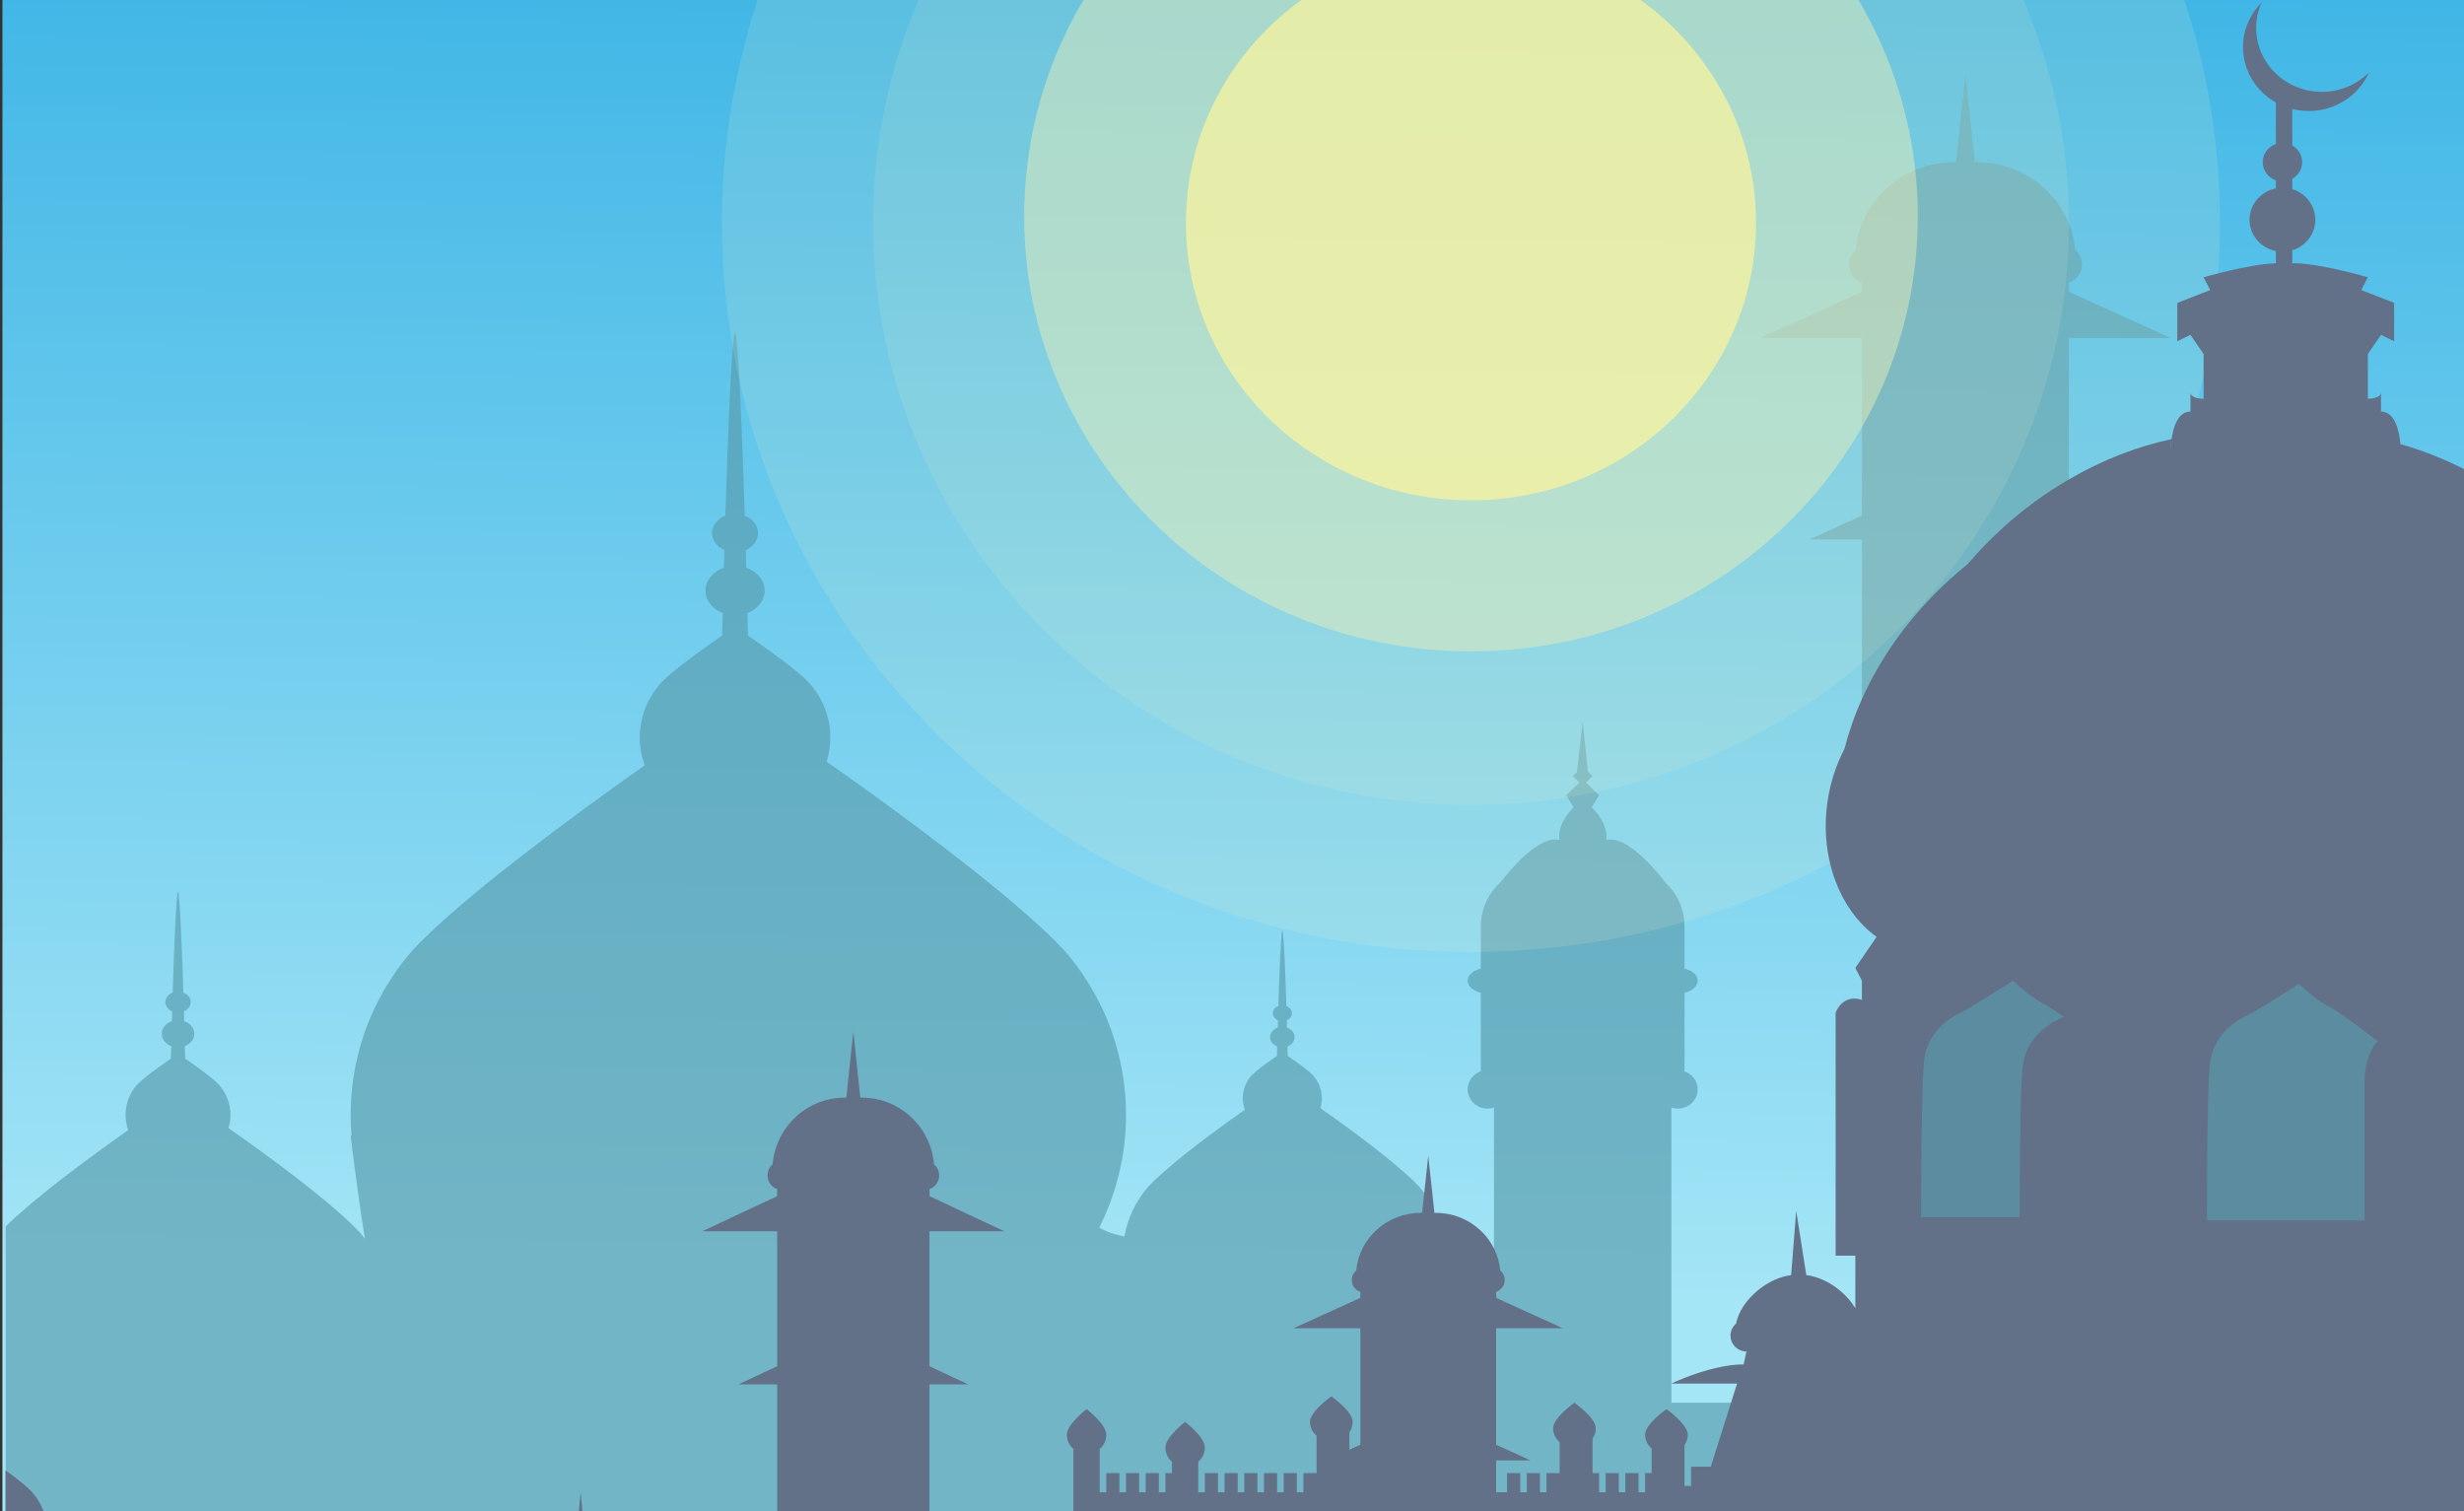 <svg fill="none" height="230" viewBox="0 0 375 230" width="375" xmlns="http://www.w3.org/2000/svg" xmlns:xlink="http://www.w3.org/1999/xlink"><rect x="0" y="0" width="375" height="230" fill="#333333" stroke="none"/><linearGradient id="a" gradientUnits="userSpaceOnUse" x1="192.337" x2="183.881" y1="-253.652" y2="537.063"><stop offset="0" stop-color="#0071bc"/><stop offset=".285" stop-color="#33b0e4"/><stop offset=".569" stop-color="#a4e5f6"/></linearGradient><clipPath id="b"><path d="m0 0h375v230h-375z"/></clipPath><g clip-path="url(#b)"><path d="m103.32 293.758h-81.12c-11.73 0-21.33 9.343-21.33 20.758v-127.873c.63-.632 1.36-1.313 2.15-2.004 5.18-4.594 13-10.199 16.5-12.661-.27-.72-.41-1.509-.41-2.326 0-1.752.66-3.357 1.77-4.584.04-.038.07-.077.12-.126s.09-.097.15-.146c.2-.195.45-.418.73-.642 1.24-1.042 3.08-2.336 4.13-3.056.01-.457.03-1.1.05-1.888-.85-.331-1.44-1.051-1.44-1.878 0-.866.63-1.616 1.54-1.927.01-.477.02-.973.04-1.479-.61-.273-1.03-.808-1.03-1.421 0-.642.45-1.197 1.11-1.45.21-6.841.52-14.558.81-15.434.3.876.6 8.593.82 15.434.66.253 1.11.808 1.11 1.45 0 .613-.42 1.148-1.03 1.421.02.506.03 1.002.04 1.479.91.311 1.54 1.061 1.54 1.927 0 .827-.59 1.547-1.44 1.878.02.779.04 1.421.05 1.888 1.05.72 2.89 2.014 4.13 3.056.07.058.14.107.2.165.14.117.26.224.37.321.17.156.32.302.43.428 1.141 1.269 1.77 2.898 1.77 4.584 0 .701-.1 1.372-.31 2.014 3.22 2.248 11.54 8.175 16.95 12.973 1.15 1.012 2.17 1.985 2.98 2.851.29.341.58.681.84 1.041-1.23-7.6-2.17-15.687-2.17-15.687l.13-.019c-.09-1.042-.13-2.083-.13-3.144 0-5.751 1.28-11.211 3.58-16.125 1.52-3.231 3.47-6.218 5.8-8.904 1.47-1.587 3.32-3.338 5.4-5.178 9.41-8.339 23.62-18.528 29.96-22.995-.492-1.353-.743-2.778-.74-4.214 0-3.182 1.21-6.102 3.21-8.32.07-.078.14-.156.23-.244.08-.078.16-.165.26-.253.37-.36.82-.759 1.33-1.177 2.25-1.878 5.6-4.233 7.5-5.547.02-.827.05-1.995.09-3.425-1.55-.603-2.62-1.907-2.62-3.416 0-1.567 1.15-2.919 2.8-3.484.02-.866.04-1.771.07-2.696-1.11-.487-1.87-1.46-1.87-2.579 0-1.168.83-2.18 2.02-2.637.39-12.417.94-26.431 1.48-28.017.54 1.586 1.09 15.6 1.48 28.017 1.19.457 2.02 1.47 2.02 2.637 0 1.119-.76 2.092-1.87 2.579.03.924.05 1.83.07 2.696 1.65.564 2.8 1.917 2.8 3.484 0 1.508-1.07 2.812-2.62 3.416.04 1.421.07 2.589.09 3.425 1.9 1.314 5.25 3.669 7.5 5.547.13.107.25.204.37.311.24.205.47.399.67.584.31.282.57.545.78.779 2 2.218 3.21 5.138 3.21 8.32 0 1.265-.19 2.491-.56 3.649 5.85 4.088 20.94 14.841 30.78 23.56 2.08 1.84 3.93 3.591 5.4 5.178 2.33 2.686 4.28 5.673 5.8 8.904 2.3 4.914 3.58 10.374 3.58 16.125 0 6.151-1.47 11.98-4.09 17.157 1.68.876 2.98 1.197 3.85 1.314.24-1.353.66-2.657 1.23-3.873.63-1.343 1.44-2.589 2.41-3.698.61-.662 1.37-1.392 2.24-2.151 3.91-3.465 9.81-7.698 12.44-9.547-.206-.562-.31-1.155-.31-1.751 0-1.324.5-2.531 1.33-3.455.03-.029.06-.068.1-.097.03-.039.07-.078.11-.108.15-.155.34-.321.55-.496.93-.778 2.33-1.752 3.11-2.296.01-.351.03-.828.04-1.421-.64-.253-1.09-.798-1.09-1.421 0-.652.48-1.217 1.17-1.45 0-.36.01-.73.03-1.119-.47-.205-.78-.604-.78-1.071 0-.486.34-.905.84-1.09.16-5.157.39-10.977.61-11.639.23.662.46 6.482.62 11.639.49.185.84.604.84 1.09 0 .467-.32.866-.78 1.071l.03 1.119c.68.233 1.16.798 1.16 1.45 0 .623-.44 1.168-1.09 1.421.02.584.03 1.07.04 1.421.79.544 2.18 1.518 3.11 2.296.06.049.11.088.16.136.1.078.19.166.28.244.13.116.23.224.32.321.601.67 1.017 1.478 1.209 2.348s.155 1.773-.109 2.625c2.43 1.693 8.7 6.16 12.78 9.78.87.759 1.63 1.489 2.24 2.151.28.311.54.642.79.982l5.11 13.907c-.07-.01 1.95 1.022 2 .973zm124.05-103.757v-24.388c-.31.117-.65.176-1 .176-1.66 0-3-1.304-3-2.92 0-1.275.83-2.355 2-2.744v-11.97c-1.17-.263-2-.983-2-1.829 0-.847.83-1.567 2-1.83v-6.442c0-.224.01-.448.02-.672.18-2.433 1.33-4.613 3.08-6.16 1.91-2.452 5.95-7.026 8.9-6.306 0 0-.68-2.053 2.12-4.992l-.05-.078-1.07-1.742 2-1.946-1-.973.63-.604.87-7.668.81 7.6.69.672-1 .973 2 1.946-1.07 1.742-.05.078c2.81 2.939 2.19 4.992 2.19 4.992 3.05-.739 7.27 4.185 9.1 6.559 1.643 1.572 2.642 3.671 2.81 5.907.01.224.02.448.02.672v6.442c1.17.263 2 .983 2 1.83 0 .846-.83 1.566-2 1.829v11.97c1.17.389 2 1.469 2 2.744 0 1.616-1.34 2.92-3 2.92-.35 0-.69-.059-1-.176v44.941h10l-4 12.651h-3" fill="#f49886"/><path d="m227.37 192.92v-24.387c-.31.117-.65.175-1 .175-1.66 0-3-1.304-3-2.919 0-1.275.83-2.355 2-2.745v-11.969c-1.17-.263-2-.983-2-1.83s.83-1.567 2-1.83v-6.442c0-.224.01-.447.02-.671.18-2.433 1.33-4.613 3.08-6.16 1.91-2.453 5.95-7.027 8.9-6.306 0 0-.68-2.054 2.12-4.993l-.05-.078-1.07-1.742 2-1.946-1-.973.63-.603.87-7.669.81 7.601.69.671-1 .973 2 1.946-1.07 1.742-.05.078c2.81 2.939 2.19 4.993 2.19 4.993 3.05-.74 7.27 4.184 9.1 6.559 1.643 1.571 2.642 3.671 2.81 5.907.01.224.02.447.02.671v6.442c1.17.263 2 .983 2 1.83s-.83 1.567-2 1.83v11.969c1.17.39 2 1.47 2 2.745 0 1.615-1.34 2.919-3 2.919-.35 0-.69-.058-1-.175v44.94h10l-4 12.651h-3l-36.5 11.191 1-31.141zm95-47.568.64 6.812c-12.85 3.523-25.7 1.587-34.27-6.228v-.009l1.52-5.518 2.11-7.708-9-19.463v-31.141h-8l8-3.63v-27.024h-15.5l15.46-7.016c.04-.282.04-1.431.04-1.431-.21-.068-.4-.156-.58-.263-.434-.262-.792-.627-1.041-1.061-.248-.434-.379-.923-.379-1.42 0-.895.41-1.693 1.06-2.219.65-7.474 7.09-13.352 14.94-13.352.1 0 .21 0 .31.01l1.44-13.264 1.44 13.264c.1-.01.21-.01.31-.01 7.85 0 14.29 5.878 14.94 13.352.334.271.602.61.785.994s.277.802.275 1.225c0 .497-.13.986-.379 1.42-.248.434-.607.8-1.041 1.061-.18.107-.37.195-.58.263 0 0 .03 1.431.04 1.431l15.46 7.016h-15.5v27.024l8 3.63h-8v31.141l3.31 14.179z" fill="#f49886"/><g fill="#fffcc2"><path d="m191.87 331.225c105.763 0 191.5-83.436 191.5-186.359 0-102.924-85.737-186.359-191.5-186.359-105.763 0-191.5 83.436-191.5 186.359 0 102.923 85.738 186.359 191.5 186.359z" opacity=".05"/><path d="m191.87 286.46c80.358 0 145.5-63.394 145.5-141.594 0-78.2-65.142-141.594-145.5-141.594-80.357 0-145.5 63.394-145.5 141.594 0 78.2 65.143 141.594 145.5 141.594z" opacity=".11"/><path d="m191.87 243.641c56.057 0 101.5-44.223 101.5-98.775 0-54.552-45.443-98.775-101.5-98.775s-101.5 44.223-101.5 98.775c0 54.552 45.443 98.775 101.5 98.775z" opacity=".31"/></g><path d="m100.37 266.997c0 1.07-.9 1.946-2 1.946v24.815h-16.32l-.51-.068c-.7-1.567-1.612-3.036-2.71-4.369-.14-.166-.3-.331-.46-.506v-19.872c-1.1 0-2-.876-2-1.946 0-.721.4-1.343 1-1.684v-7.075l-2-1.946 2-1.946v-4.866c0-1.294.52-2.472 1.38-3.348l.18-.175c.04-.039.09-.078.14-.126.04-.039.08-.078.13-.117 1.13-1.042 4.18-3.727 7.13-5.411-.58-.35-.96-.905-.96-1.528 0-.963.9-1.771 2.09-1.917l.91-9.761.91 9.761c1.19.146 2.09.954 2.09 1.917 0 .623-.38 1.178-.96 1.528 2.95 1.684 6 4.369 7.13 5.411.05.039.09.078.13.117.05.048.1.087.14.126l.18.175c.86.876 1.38 2.054 1.38 3.348v4.866l2 1.946-2 1.946v7.075c.6.341 1.0.963 1 1.684z" fill="#ad6c62"/><path d="m82.08 293.719-59.85.059c-11.73.01-21.32 9.362-21.31 20.777l-.09-90.805c.95.681 1.92 1.42 2.71 2.072l.26.224c.17.146.34.292.48.419.23.204.41.399.56.564 1.49 1.649 2.311 3.77 2.31 5.966 0 .905-.13 1.78-.4 2.608 4.19 2.929 15.02 10.627 22.08 16.874 1.49 1.314 2.82 2.569 3.87 3.708 1.67 1.927 3.07 4.068 4.17 6.384 0 0 2.59 12.31 1.77 20.981 3.86-3.231 8.21-6.384 10.43-8.029-.23-.642-.35-1.342-.35-2.063 0-1.557.57-2.987 1.5-4.077.03-.039.06-.078.11-.117.034-.047.075-.089.12-.126.17-.176.38-.37.62-.584 1.05-.915 2.61-2.073 3.49-2.715.01-.409.03-.974.04-1.684-.72-.292-1.22-.934-1.22-1.674 0-.759.54-1.43 1.31-1.703l.03-1.323c-.52-.234-.87-.711-.87-1.265 0-.575.39-1.071.94-1.295.17-6.082.43-12.952.68-13.731.25.779.52 7.649.7 13.731.56.224.94.72.94 1.295 0 .554-.35 1.031-.87 1.265l.03 1.323c.77.273 1.31.944 1.31 1.703 0 .74-.5 1.382-1.22 1.674.02.701.03 1.275.04 1.684.89.642 2.45 1.8 3.5 2.715.06.058.11.107.17.155.11.098.22.195.31.292.14.137.27.263.36.38.977 1.145 1.509 2.589 1.5 4.077 0 .623-.09 1.217-.26 1.791 2.73 2.005 9.77 7.26 14.36 11.542.76.7 1.46 1.391 2.05 2.024.16.175.32.34.46.506 1.09 1.323 2 2.783 2.71 4.369z" fill="#ad6c62"/><path d="m191.87 205.201c34.242 0 62-27.013 62-60.335 0-33.323-27.758-60.336-62-60.336s-62 27.013-62 60.336c0 33.322 27.758 60.335 62 60.335z" fill="#fffcc2" opacity=".63"/><path d="m375.37 71.578v238.5c-2.1-9.303-10.66-16.32-20.83-16.32h-251.22l10.05-8.271-1-.974 4-2.919v-11.678l1 3.893h1l-.09-39.462v-23.667h-5.89l5.89-2.764v-20.533h-11.41l11.38-5.333c.03-.214.03-1.09.03-1.09-.16-.049-.3-.117-.43-.204-.62-.39-1.04-1.08-1.04-1.878 0-.682.3-1.295.78-1.694.47-5.673 5.21-10.14 10.99-10.14h.23l1.06-10.082 1.06 10.082h.23c5.78 0 10.52 4.467 10.99 10.14.48.399.78 1.012.78 1.694 0 .798-.42 1.488-1.04 1.878-.13.087-.27.155-.43.204 0 0 .02 1.09.03 1.09l11.38 5.333h-11.41v20.533l5.89 2.764h-5.89v38.391l1.07 1.051 1.23-1.197 1.23 1.197 1.23-1.197 1.23 1.197 1.23-1.197 1.22 1.197 1.23-1.197 1.23 1.197 1.23-1.197 1.23 1.197 1.22-1.197 1.23 1.197 1.23-1.197 1.23 1.197 1.23-1.197 1.23 1.197 1.18-1.158v-28.455c-.62-.525-1-1.304-1-2.17 0-1.616 3-3.893 3-3.893s3 2.277 3 3.893c0 .866-.38 1.645-1 2.17v6.588h1v-2.919h2v2.919h1v-2.919h2v2.919h1v-2.919h2v2.919h1v-2.919h1v-1.723c-.62-.525-1-1.304-1-2.17 0-1.615 3-3.892 3-3.892s3 2.277 3 3.892c0 .866-.38 1.645-1 2.17v4.642h1v-2.919h2v2.919h1v-2.919h2v2.919h1v-2.919h2v2.919h1v-2.919h2v2.919h1v-2.919h2v2.919h1v-2.919h2v-5.683c-.61-.526-1-1.275-1-2.102 0-1.616 3.25-3.893 3.25-3.893s3.25 2.277 3.25 3.893c0 .574-.18 1.109-.5 1.557v2.676l1.67-.759v-17.731h-10.17l10.14-4.603c.03-.185.03-.934.03-.934-.14-.049-.26-.098-.38-.175-.56-.331-.93-.935-.93-1.626 0-.584.26-1.109.69-1.45.43-4.904 4.65-8.768 9.8-8.768.07 0 .14 0 .21.01l.33-3.027.61-5.673.88 8.136.06.564c.07-.01.13-.01.2-.01h.01c3.9 0 7.26 2.209 8.85 5.421.52 1.021.85 2.15.95 3.347.43.341.69.866.69 1.45 0 .691-.37 1.295-.93 1.626-.12.077-.24.126-.38.175 0 0 .02.934.03.934l10.14 4.603h-10.17v17.731l5.25 2.384h-5.25v4.846h1.67v-2.919h2v2.919h1v-2.919h2v2.919h1v-2.919h2v-4.71c-.61-.526-1-1.275-1-2.102 0-1.616 3.25-3.893 3.25-3.893s3.25 2.277 3.25 3.893c0 .574-.18 1.109-.5 1.557v5.255h1v2.919h1v-2.919h2v2.919h1v-2.919h2v2.919h1v-2.919h1v-3.737c-.61-.526-1-1.275-1-2.102 0-1.616 3.25-3.893 3.25-3.893s3.25 2.277 3.25 3.893c0 .574-.18 1.109-.5 1.557v6.228h1v-2.919h3l4-12.651h-10s3.26-1.587 6.97-2.414c1.33-.301 2.71-.506 4.03-.506l.42-1.946h.12c-.04-.02-.08-.039-.11-.058-.01 0-.01-.01-.02-.01l-.01.068c-.497-.02-.977-.183-1.378-.469-.401-.287-.706-.683-.874-1.138-.169-.456-.194-.95-.072-1.42.121-.469.384-.893.754-1.216.35-1.713 1.51-3.572 3.32-5.07 1.61-1.324 3.43-2.122 5.08-2.326l.22-2.822.55-6.948.98 6.228.56 3.542c1.65.195 3.48.993 5.09 2.326 1 .827 1.8 1.761 2.37 2.715v-7.999h-3v-36.98s1-2.92 4-1.947v-2.919l-1-1.946 3.23-4.72c.01.01.03.019.04.029-.012-.011-.022-.024-.03-.039l-.01.01c-5.48-3.971-8.63-11.775-7.51-20.251.4-3.046 1.32-5.878 2.63-8.37.64-2.53 1.52-5.07 2.65-7.571 2.91-6.5 7.41-12.797 13.41-18.246.89-.808 1.79-1.586 2.71-2.316v-.01c1.62-1.898 3.37-3.717 5.29-5.459 3.18-2.89 6.58-5.362 10.09-7.396 5.06-2.958 10.37-5.012 15.63-6.131-.13.934-.13 1.645-.13 1.645l.13-1.645c.24-1.722.92-4.194 2.87-4.194v-2.919c0 .973 2 .973 2 .973v-6.812l-2-2.919-2 .973v-5.839l5-1.946-1-1.946s6.94-2.024 11-2.131v-1.859c-1.13-.223-2.146-.82-2.876-1.689s-1.129-1.957-1.129-3.079.399-2.21 1.129-3.079 1.746-1.466 2.876-1.689v-1.246c-1.17-.389-2-1.47-2-2.744s.83-2.355 2-2.744v-6.345c-2.99-1.684-5-4.827-5-8.428 0-2.628 1.07-5.012 2.82-6.763-.543 1.212-.823 2.521-.82 3.844 0 5.372 4.48 9.732 10 9.732 1.341.002 2.668-.26 3.902-.77 1.234-.51 2.349-1.258 3.278-2.198-.941 2.135-2.636 3.87-4.779 4.893-2.142 1.023-4.591 1.265-6.901.683v5.566c.9.506 1.5 1.45 1.5 2.53s-.6 2.024-1.5 2.53v1.577c1.016.312 1.903.932 2.533 1.768.63.837.969 1.847.969 2.883 0 1.037-.339 2.047-.969 2.883-.63.836-1.517 1.456-2.533 1.768v1.966c3.95-.068 11.5 2.141 11.5 2.141l-1 1.946 5 1.946v5.839l-2-.973-2 2.919v6.812s2 0 2-.973v2.919c2.26 0 2.82 3.328 2.95 4.953 3.38.954 6.76 2.287 10.05 3.99z" fill="#ad6c62"/><path d="m85.37 259.211 3.5-2.919 3.5 2.919v6.812h-7zm264.5-109.479s-6 3.892-8 4.865-5.11 3.124-5.55 7.396c-.45 4.282-.45 23.745-.45 23.745h24v-21.409s0-3.893 2-5.839c0 0-5.5-4.379-7.5-5.352-2-.974-4.5-3.406-4.5-3.406zm-35.81 4.992c-.26.146-.5.263-.69.36-2 .973-5.11 3.124-5.55 7.396-.39 3.708-.44 18.782-.45 22.772h-15s0-19.463.45-23.745c.44-4.272 3.55-6.423 5.55-7.396s8-4.866 8-4.866 2.5 2.433 4.5 3.406c.74.36 1.95 1.187 3.19 2.073z" fill="#f3967a" stroke="#ad6c62" stroke-miterlimit="10"/><path d="m.37-251.695h375v786.796h-375z" fill="url(#a)"/><path d="m103.32 293.758h-81.12c-11.73 0-21.33 9.343-21.33 20.758v-127.873c.63-.632 1.36-1.313 2.15-2.004 5.18-4.594 13-10.199 16.5-12.661-.27-.72-.41-1.509-.41-2.326 0-1.752.66-3.357 1.77-4.584.04-.038.07-.077.12-.126s.09-.097.15-.146c.2-.195.45-.418.73-.642 1.24-1.042 3.08-2.336 4.13-3.056.01-.457.03-1.1.05-1.888-.85-.331-1.44-1.051-1.44-1.878 0-.866.63-1.616 1.54-1.927.01-.477.02-.973.04-1.479-.61-.273-1.03-.808-1.03-1.421 0-.642.45-1.197 1.11-1.45.21-6.841.52-14.558.81-15.434.3.876.6 8.593.82 15.434.66.253 1.11.808 1.11 1.45 0 .613-.42 1.148-1.03 1.421.02.506.03 1.002.04 1.479.91.311 1.54 1.061 1.54 1.927 0 .827-.59 1.547-1.44 1.878.02.779.04 1.421.05 1.888 1.05.72 2.89 2.014 4.13 3.056.07.058.14.107.2.165.14.117.26.224.37.321.17.156.32.302.43.428 1.141 1.269 1.77 2.898 1.77 4.584 0 .701-.1 1.372-.31 2.014 3.22 2.248 11.54 8.175 16.95 12.973 1.15 1.012 2.17 1.985 2.98 2.851.29.341.58.681.84 1.041-1.23-7.6-2.17-15.687-2.17-15.687l.13-.019c-.09-1.042-.13-2.083-.13-3.144 0-5.751 1.28-11.211 3.58-16.125 1.52-3.231 3.47-6.218 5.8-8.904 1.47-1.587 3.32-3.338 5.4-5.178 9.41-8.339 23.62-18.528 29.96-22.995-.492-1.353-.743-2.778-.74-4.214 0-3.182 1.21-6.102 3.21-8.32.07-.078.14-.156.23-.244.08-.078.16-.165.26-.253.37-.36.82-.759 1.33-1.177 2.25-1.878 5.6-4.233 7.5-5.547.02-.827.05-1.995.09-3.425-1.55-.603-2.62-1.907-2.62-3.416 0-1.567 1.15-2.919 2.8-3.484.02-.866.04-1.771.07-2.696-1.11-.487-1.87-1.46-1.87-2.579 0-1.168.83-2.18 2.02-2.637.39-12.417.94-26.431 1.48-28.017.54 1.586 1.09 15.6 1.48 28.017 1.19.457 2.02 1.47 2.02 2.637 0 1.119-.76 2.092-1.87 2.579.03.924.05 1.83.07 2.696 1.65.564 2.8 1.917 2.8 3.484 0 1.508-1.07 2.812-2.62 3.416.04 1.421.07 2.589.09 3.425 1.9 1.314 5.25 3.669 7.5 5.547.13.107.25.204.37.311.24.205.47.399.67.584.31.282.57.545.78.779 2 2.218 3.21 5.138 3.21 8.32 0 1.265-.19 2.491-.56 3.649 5.85 4.088 20.94 14.841 30.78 23.56 2.08 1.84 3.93 3.591 5.4 5.178 2.33 2.686 4.28 5.673 5.8 8.904 2.3 4.914 3.58 10.374 3.58 16.125 0 6.151-1.47 11.98-4.09 17.157 1.68.876 2.98 1.197 3.85 1.314.24-1.353.66-2.657 1.23-3.873.63-1.343 1.44-2.589 2.41-3.698.61-.662 1.37-1.392 2.24-2.151 3.91-3.465 9.81-7.698 12.44-9.547-.206-.562-.31-1.155-.31-1.751 0-1.324.5-2.531 1.33-3.455.03-.029.06-.068.1-.097.03-.039.07-.078.11-.108.15-.155.34-.321.55-.496.93-.778 2.33-1.752 3.11-2.296.01-.351.03-.828.04-1.421-.64-.253-1.09-.798-1.09-1.421 0-.652.48-1.217 1.17-1.45 0-.36.01-.73.03-1.119-.47-.205-.78-.604-.78-1.071 0-.486.34-.905.84-1.09.16-5.157.39-10.977.61-11.639.23.662.46 6.482.62 11.639.49.185.84.604.84 1.09 0 .467-.32.866-.78 1.071l.03 1.119c.68.233 1.16.798 1.16 1.45 0 .623-.44 1.168-1.09 1.421.02.584.03 1.07.04 1.421.79.544 2.18 1.518 3.11 2.296.06.049.11.088.16.136.1.078.19.166.28.244.13.116.23.224.32.321.601.67 1.017 1.478 1.209 2.348s.155 1.773-.109 2.625c2.43 1.693 8.7 6.16 12.78 9.78.87.759 1.63 1.489 2.24 2.151.28.311.54.642.79.982l5.11 13.907c-.07-.01 1.95 1.022 2 .973v97.315z" fill="#589bad" opacity=".65"/><path d="m227.37 192.92v-24.387c-.31.117-.65.175-1 .175-1.66 0-3-1.304-3-2.919 0-1.275.83-2.355 2-2.745v-11.969c-1.17-.263-2-.983-2-1.83s.83-1.567 2-1.83v-6.442c0-.224.01-.447.02-.671.18-2.433 1.33-4.613 3.08-6.16 1.91-2.453 5.95-7.027 8.9-6.306 0 0-.68-2.054 2.12-4.993l-.05-.078-1.07-1.742 2-1.946-1-.973.63-.603.87-7.669.81 7.601.69.671-1 .973 2 1.946-1.07 1.742-.05.078c2.81 2.939 2.19 4.993 2.19 4.993 3.05-.74 7.27 4.184 9.1 6.559 1.643 1.571 2.642 3.671 2.81 5.907.01.224.02.447.02.671v6.442c1.17.263 2 .983 2 1.83s-.83 1.567-2 1.83v11.969c1.17.39 2 1.47 2 2.745 0 1.615-1.34 2.919-3 2.919-.35 0-.69-.058-1-.175v44.94h10l-4 12.651h-3l-36.5 11.191 1-31.141zm95-47.568.64 6.812c-12.85 3.523-25.7 1.587-34.27-6.228v-.009l1.52-5.518 2.11-7.708-9-19.463v-31.141h-8l8-3.63v-27.024h-15.5l15.46-7.016c.04-.282.04-1.431.04-1.431-.21-.068-.4-.156-.58-.263-.434-.262-.792-.627-1.041-1.061-.248-.434-.379-.923-.379-1.42 0-.895.41-1.693 1.06-2.219.65-7.474 7.09-13.352 14.94-13.352.1 0 .21 0 .31.01l1.44-13.264 1.44 13.264c.1-.01.21-.01.31-.01 7.85 0 14.29 5.878 14.94 13.352.334.271.602.61.785.994s.277.802.275 1.225c0 .497-.13.986-.379 1.42-.248.434-.607.8-1.041 1.061-.18.107-.37.195-.58.263 0 0 .03 1.431.04 1.431l15.46 7.016h-15.5v27.024l8 3.63h-8v31.141l3.31 14.179z" fill="#589bad" opacity=".65"/><path d="m223.87 144.866c62.961 0 114-49.67 114-110.94 0-61.27-51.039-110.94-114-110.94-62.96 0-114 49.669-114 110.94 0 61.27 51.04 110.94 114 110.94z" fill="#fffcc2" opacity=".13"/><path d="m223.87 122.483c50.258 0 91-39.648 91-88.557s-40.742-88.557-91-88.557-91 39.648-91 88.557 40.742 88.557 91 88.557z" fill="#fffcc2" opacity=".11"/><path d="m223.87 99.127c37.555 0 68-29.627 68-66.174 0-36.547-30.445-66.174-68-66.174s-68 29.627-68 66.174c0 36.547 30.445 66.174 68 66.174z" fill="#eaeeb7" opacity=".48"/><path d="m100.37 266.997c0 1.07-.9 1.946-2 1.946v24.815h-16.32l-.51-.068c-.7-1.567-1.612-3.036-2.71-4.369-.14-.166-.3-.331-.46-.506v-19.872c-1.1 0-2-.876-2-1.946 0-.721.4-1.343 1-1.684v-7.075l-2-1.946 2-1.946v-4.866c0-1.294.52-2.472 1.38-3.348l.18-.175c.04-.039.09-.078.14-.126.04-.039.08-.078.13-.117 1.13-1.042 4.18-3.727 7.13-5.411-.58-.35-.96-.905-.96-1.528 0-.963.9-1.771 2.09-1.917l.91-9.761.91 9.761c1.19.146 2.09.954 2.09 1.917 0 .623-.38 1.178-.96 1.528 2.95 1.684 6 4.369 7.13 5.411.05.039.09.078.13.117.05.048.1.087.14.126l.18.175c.86.876 1.38 2.054 1.38 3.348v4.866l2 1.946-2 1.946v7.075c.6.341 1.0.963 1 1.684z" fill="#627188"/><path d="m82.08 293.719-59.85.059c-11.73.01-21.32 9.362-21.31 20.777l-.09-90.805c.95.681 1.92 1.42 2.71 2.072l.26.224c.17.146.34.292.48.419.23.204.41.399.56.564 1.49 1.649 2.311 3.77 2.31 5.966 0 .905-.13 1.78-.4 2.608 4.19 2.929 15.02 10.627 22.08 16.874 1.49 1.314 2.82 2.569 3.87 3.708 1.67 1.927 3.07 4.068 4.17 6.384 0 0 2.59 12.31 1.77 20.981 3.86-3.231 8.21-6.384 10.43-8.029-.23-.642-.35-1.342-.35-2.063 0-1.557.57-2.987 1.5-4.077.03-.039.06-.078.11-.117.034-.047.075-.089.12-.126.17-.176.38-.37.62-.584 1.05-.915 2.61-2.073 3.49-2.715.01-.409.03-.974.04-1.684-.72-.292-1.22-.934-1.22-1.674 0-.759.54-1.43 1.31-1.703l.03-1.323c-.52-.234-.87-.711-.87-1.265 0-.575.39-1.071.94-1.295.17-6.082.43-12.952.68-13.731.25.779.52 7.649.7 13.731.56.224.94.72.94 1.295 0 .554-.35 1.031-.87 1.265l.03 1.323c.77.273 1.31.944 1.31 1.703 0 .74-.5 1.382-1.22 1.674.02.701.03 1.275.04 1.684.89.642 2.45 1.8 3.5 2.715.06.058.11.107.17.155.11.098.22.195.31.292.14.137.27.263.36.38.977 1.145 1.509 2.589 1.5 4.077 0 .623-.09 1.217-.26 1.791 2.73 2.005 9.77 7.26 14.36 11.542.76.7 1.46 1.391 2.05 2.024.16.175.32.34.46.506 1.09 1.323 2 2.783 2.71 4.369z" fill="#627188"/><path d="m223.87 76.142c23.958 0 43.38-18.901 43.38-42.215s-19.422-42.215-43.38-42.215-43.38 18.901-43.38 42.215 19.422 42.215 43.38 42.215z" fill="#fff59b" opacity=".69"/><path d="m375.37 71.578v238.5c-2.1-9.303-10.66-16.32-20.83-16.32h-251.22l10.05-8.271-1-.974 4-2.919v-11.678l1 3.893h1l-.09-39.462v-23.667h-5.89l5.89-2.764v-20.533h-11.41l11.38-5.333c.03-.214.03-1.09.03-1.09-.16-.049-.3-.117-.43-.204-.62-.39-1.04-1.08-1.04-1.878 0-.682.3-1.295.78-1.694.47-5.673 5.21-10.14 10.99-10.14h.23l1.06-10.082 1.06 10.082h.23c5.78 0 10.52 4.467 10.99 10.14.48.399.78 1.012.78 1.694 0 .798-.42 1.488-1.04 1.878-.13.087-.27.155-.43.204 0 0 .02 1.09.03 1.09l11.38 5.333h-11.41v20.533l5.89 2.764h-5.89v38.391l1.07 1.051 1.23-1.197 1.23 1.197 1.23-1.197 1.23 1.197 1.23-1.197 1.22 1.197 1.23-1.197 1.23 1.197 1.23-1.197 1.23 1.197 1.22-1.197 1.23 1.197 1.23-1.197 1.23 1.197 1.23-1.197 1.23 1.197 1.18-1.158v-28.455c-.62-.525-1-1.304-1-2.17 0-1.616 3-3.893 3-3.893s3 2.277 3 3.893c0 .866-.38 1.645-1 2.17v6.588h1v-2.919h2v2.919h1v-2.919h2v2.919h1v-2.919h2v2.919h1v-2.919h1v-1.723c-.62-.525-1-1.304-1-2.17 0-1.615 3-3.892 3-3.892s3 2.277 3 3.892c0 .866-.38 1.645-1 2.17v4.642h1v-2.919h2v2.919h1v-2.919h2v2.919h1v-2.919h2v2.919h1v-2.919h2v2.919h1v-2.919h2v2.919h1v-2.919h2v-5.683c-.61-.526-1-1.275-1-2.102 0-1.616 3.25-3.893 3.25-3.893s3.25 2.277 3.25 3.893c0 .574-.18 1.109-.5 1.557v2.676l1.67-.759v-17.731h-10.17l10.14-4.603c.03-.185.03-.934.03-.934-.14-.049-.26-.098-.38-.175-.56-.331-.93-.935-.93-1.626 0-.584.26-1.109.69-1.45.43-4.904 4.65-8.768 9.8-8.768.07 0 .14 0 .21.01l.33-3.027.61-5.673.88 8.136.06.564c.07-.01.13-.01.2-.01h.01c3.9 0 7.26 2.209 8.85 5.421.52 1.021.85 2.15.95 3.347.43.341.69.866.69 1.45 0 .691-.37 1.295-.93 1.626-.12.077-.24.126-.38.175 0 0 .02.934.03.934l10.14 4.603h-10.17v17.731l5.25 2.384h-5.25v4.846h1.67v-2.919h2v2.919h1v-2.919h2v2.919h1v-2.919h2v-4.71c-.61-.526-1-1.275-1-2.102 0-1.616 3.25-3.893 3.25-3.893s3.25 2.277 3.25 3.893c0 .574-.18 1.109-.5 1.557v5.255h1v2.919h1v-2.919h2v2.919h1v-2.919h2v2.919h1v-2.919h1v-3.737c-.61-.526-1-1.275-1-2.102 0-1.616 3.25-3.893 3.25-3.893s3.25 2.277 3.25 3.893c0 .574-.18 1.109-.5 1.557v6.228h1v-2.919h3l4-12.651h-10s3.26-1.587 6.97-2.414c1.33-.301 2.71-.506 4.03-.506l.42-1.946h.12c-.04-.02-.08-.039-.11-.058-.01 0-.01-.01-.02-.01l-.01.068c-.497-.02-.977-.183-1.378-.469-.401-.287-.706-.683-.874-1.138-.169-.456-.194-.95-.072-1.42.121-.469.384-.893.754-1.216.35-1.713 1.51-3.572 3.32-5.07 1.61-1.324 3.43-2.122 5.08-2.326l.22-2.822.55-6.948.98 6.228.56 3.542c1.65.195 3.48.993 5.09 2.326 1 .827 1.8 1.761 2.37 2.715v-7.999h-3v-36.98s1-2.92 4-1.947v-2.919l-1-1.946 3.23-4.72c.01.01.03.019.04.029-.012-.011-.022-.024-.03-.039l-.01.01c-5.48-3.971-8.63-11.775-7.51-20.251.4-3.046 1.32-5.878 2.63-8.37.64-2.53 1.52-5.07 2.65-7.571 2.91-6.5 7.41-12.797 13.41-18.246.89-.808 1.79-1.586 2.71-2.316v-.01c1.62-1.898 3.37-3.717 5.29-5.459 3.18-2.89 6.58-5.362 10.09-7.396 5.06-2.958 10.37-5.012 15.63-6.131-.13.934-.13 1.645-.13 1.645l.13-1.645c.24-1.722.92-4.194 2.87-4.194v-2.919c0 .973 2 .973 2 .973v-6.812l-2-2.919-2 .973v-5.839l5-1.946-1-1.946s6.94-2.024 11-2.131v-1.859c-1.13-.223-2.146-.82-2.876-1.689s-1.129-1.957-1.129-3.079.399-2.21 1.129-3.079 1.746-1.466 2.876-1.689v-1.246c-1.17-.389-2-1.47-2-2.744s.83-2.355 2-2.744v-6.345c-2.99-1.684-5-4.827-5-8.428 0-2.628 1.07-5.012 2.82-6.763-.543 1.212-.823 2.521-.82 3.844 0 5.372 4.48 9.732 10 9.732 1.341.002 2.668-.26 3.902-.77 1.234-.51 2.349-1.258 3.278-2.198-.941 2.135-2.636 3.87-4.779 4.893-2.142 1.023-4.591 1.265-6.901.683v5.566c.9.506 1.5 1.45 1.5 2.53s-.6 2.024-1.5 2.53v1.577c1.016.312 1.903.932 2.533 1.768.63.837.969 1.847.969 2.883 0 1.037-.339 2.047-.969 2.883-.63.836-1.517 1.456-2.533 1.768v1.966c3.95-.068 11.5 2.141 11.5 2.141l-1 1.946 5 1.946v5.839l-2-.973-2 2.919v6.812s2 0 2-.973v2.919c2.26 0 2.82 3.328 2.95 4.953 3.38.954 6.76 2.287 10.05 3.99z" fill="#627188"/><path d="m85.37 259.211 3.5-2.919 3.5 2.919v6.812h-7zm264.5-109.479s-6 3.892-8 4.865-5.11 3.124-5.55 7.396c-.45 4.282-.45 23.745-.45 23.745h24v-21.409s0-3.893 2-5.839c0 0-5.5-4.379-7.5-5.352-2-.974-4.5-3.406-4.5-3.406zm-35.81 4.992c-.26.146-.5.263-.69.36-2 .973-5.11 3.124-5.55 7.396-.39 3.708-.44 18.782-.45 22.772h-15s0-19.463.45-23.745c.44-4.272 3.55-6.423 5.55-7.396s8-4.866 8-4.866 2.5 2.433 4.5 3.406c.74.36 1.95 1.187 3.19 2.073z" fill="#589bad" opacity=".65"/></g></svg>